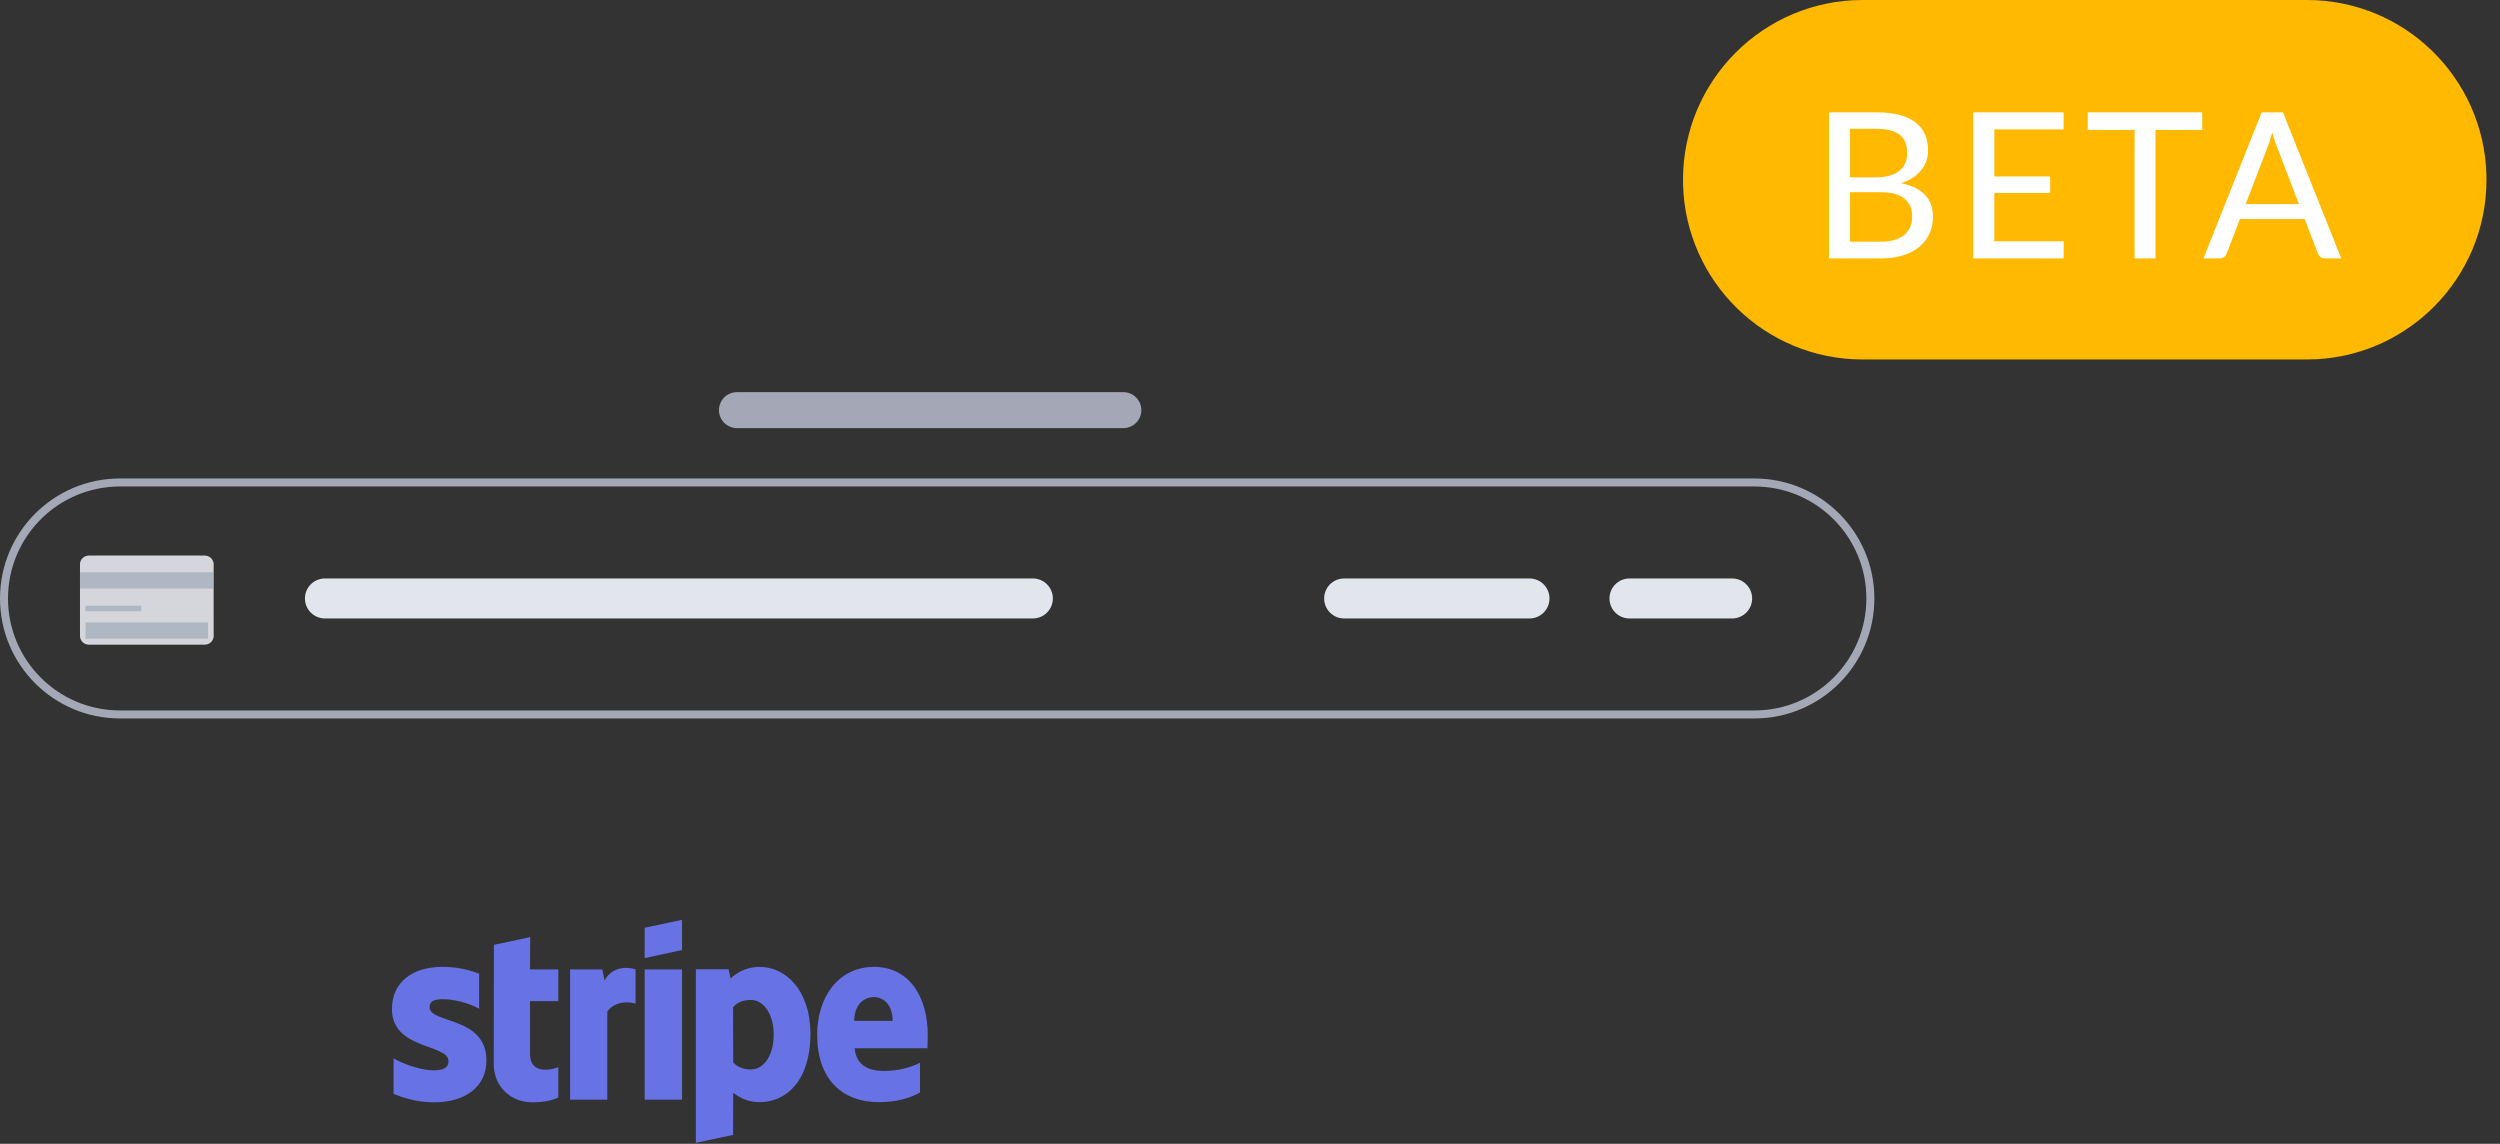 <svg xmlns="http://www.w3.org/2000/svg" xmlns:xlink="http://www.w3.org/1999/xlink" width="153" height="70" version="1.1" viewBox="0 0 153 70"><rect x="0" y="0" width="153" height="70" fill="#333333" stroke="none"/><title>StripeCardInput</title><desc>Created with Sketch.</desc><g id="pages" fill="none" fill-rule="evenodd" stroke="none" stroke-width="1"><g id="StripeCardInput" fill-rule="nonzero" transform="translate(-0, 0)"><g id="Group-179" transform="translate(0, 24)"><path id="Rectangle" fill="#A4A7B5" d="M7.343,5.773 C3.558,5.773 0.49,8.841 0.49,12.626 C0.49,16.411 3.558,19.479 7.343,19.479 L107.369,19.479 C111.154,19.479 114.222,16.411 114.222,12.626 C114.222,8.841 111.154,5.773 107.369,5.773 L7.343,5.773 Z M7.343,5.283 L107.369,5.283 C111.424,5.283 114.712,8.571 114.712,12.626 C114.712,16.681 111.424,19.969 107.369,19.969 L7.343,19.969 C3.287,19.969 0,16.681 0,12.626 C0,8.571 3.287,5.283 7.343,5.283 Z"/><path id="Line-12" fill="#E3E5ED" d="M19.886,13.85 C19.21,13.85 18.663,13.302 18.663,12.626 C18.663,11.95 19.21,11.402 19.886,11.402 L63.212,11.402 C63.887,11.402 64.435,11.95 64.435,12.626 C64.435,13.302 63.887,13.85 63.212,13.85 L19.886,13.85 Z M82.262,13.85 C81.586,13.85 81.038,13.302 81.038,12.626 C81.038,11.95 81.586,11.402 82.262,11.402 L93.605,11.402 C94.281,11.402 94.829,11.95 94.829,12.626 C94.829,13.302 94.281,13.85 93.605,13.85 L82.262,13.85 Z M99.724,13.85 C99.048,13.85 98.5,13.302 98.5,12.626 C98.5,11.95 99.048,11.402 99.724,11.402 L106.007,11.402 C106.683,11.402 107.231,11.95 107.231,12.626 C107.231,13.302 106.683,13.85 106.007,13.85 L99.724,13.85 Z"/><path id="Line-12" fill="#A4A7B5" d="M45.1,2.2 C44.492,2.2 44,1.708 44,1.1 C44,0.492 44.492,3.63709063e-13 45.1,3.63709063e-13 L68.75,3.63709063e-13 C69.358,3.63709063e-13 69.85,0.492 69.85,1.1 C69.85,1.708 69.358,2.2 68.75,2.2 L45.1,2.2 Z"/><g id="Group-178" transform="translate(4.895, 10)"><path id="Shape" fill="#D5D6DB" d="M8.18,0.53 L8.18,4.924 C8.18,5.216 7.936,5.453 7.635,5.453 L0.545,5.453 C0.244,5.453 0,5.216 0,4.924 L0,0.53 C0,0.237 0.244,-1.40735002e-13 0.545,-1.40735002e-13 L7.635,-1.40735002e-13 C7.936,-1.40735002e-13 8.18,0.237 8.18,0.53 Z"/><polygon id="Rectangle-path" fill="#8898AA" fill-opacity=".5" points=".341 3.067 3.749 3.067 3.749 3.408 .341 3.408"/><rect id="Rectangle-path" width="7.498" height="1" x=".341" y="4.09" fill="#8898AA" fill-opacity=".5"/><rect id="Rectangle-path" width="8.18" height="1" x="0" y="1.022" fill="#8898AA" fill-opacity=".5"/></g></g><g id="stripe-seeklogo.com" fill="#6772E5" transform="translate(23.986, 56.294)"><path id="Shape" d="M2.305,5.347 C2.305,4.992 2.596,4.855 3.079,4.855 C3.771,4.855 4.646,5.065 5.338,5.438 L5.338,3.297 C4.582,2.997 3.835,2.878 3.079,2.878 C1.23,2.878 0,3.844 0,5.456 C0,7.97 3.461,7.57 3.461,8.654 C3.461,9.073 3.097,9.209 2.587,9.209 C1.831,9.209 0.865,8.9 0.1,8.481 L0.1,10.648 C0.947,11.013 1.804,11.168 2.587,11.168 C4.482,11.168 5.784,10.229 5.784,8.599 C5.775,5.884 2.305,6.367 2.305,5.347 Z M8.462,1.057 L6.24,1.53 L6.231,8.827 C6.231,10.175 7.242,11.168 8.59,11.168 C9.337,11.168 9.883,11.031 10.184,10.867 L10.184,9.018 C9.892,9.136 8.453,9.555 8.453,8.207 L8.453,4.974 L10.184,4.974 L10.184,3.033 L8.453,3.033 L8.462,1.057 Z M13.017,3.707 L12.871,3.033 L10.904,3.033 L10.904,11.004 L13.181,11.004 L13.181,5.602 C13.718,4.901 14.629,5.028 14.912,5.128 L14.912,3.033 C14.62,2.924 13.554,2.724 13.017,3.707 Z M15.467,3.033 L17.754,3.033 L17.754,11.004 L15.467,11.004 L15.467,3.033 Z M15.467,2.341 L17.754,1.849 L17.754,0 L15.467,0.483 L15.467,2.341 Z M22.508,2.878 C21.616,2.878 21.042,3.297 20.723,3.589 L20.605,3.024 L18.601,3.024 L18.601,13.645 L20.878,13.163 L20.887,10.585 C21.215,10.822 21.698,11.159 22.499,11.159 C24.13,11.159 25.615,9.847 25.615,6.959 C25.606,4.318 24.103,2.878 22.508,2.878 Z M21.962,9.155 C21.425,9.155 21.106,8.963 20.887,8.726 L20.878,5.347 C21.115,5.083 21.443,4.901 21.962,4.901 C22.791,4.901 23.365,5.83 23.365,7.023 C23.365,8.244 22.8,9.155 21.962,9.155 Z M32.793,7.05 C32.793,4.718 31.663,2.878 29.504,2.878 C27.336,2.878 26.025,4.718 26.025,7.032 C26.025,9.774 27.573,11.159 29.796,11.159 C30.88,11.159 31.7,10.913 32.319,10.567 L32.319,8.745 C31.7,9.054 30.989,9.246 30.087,9.246 C29.204,9.246 28.42,8.936 28.32,7.861 L32.774,7.861 C32.774,7.743 32.793,7.269 32.793,7.05 Z M28.293,6.185 C28.293,5.156 28.921,4.728 29.495,4.728 C30.051,4.728 30.643,5.156 30.643,6.185 L28.293,6.185 L28.293,6.185 Z"/></g><g id="Group-5" transform="translate(103, 0)"><path id="Path" fill="#FFB900" d="M0,11 C0,4.925 4.928,0 10.991,0 L38.182,0 C44.152,0 49.011,4.763 49.169,10.702 L49.173,11 C49.173,17.075 44.244,22 38.182,22 L10.991,22 C5.02,22 0.162,17.237 0.004,11.298 L0,11 Z"/><path id="BETA" fill="#FFF" d="M8.938,15.812 L12.133,15.812 C12.635,15.812 13.082,15.75 13.475,15.626 C13.867,15.501 14.198,15.327 14.468,15.102 C14.738,14.878 14.944,14.609 15.085,14.296 C15.226,13.982 15.297,13.635 15.297,13.253 C15.297,12.705 15.131,12.259 14.801,11.917 C14.471,11.574 13.984,11.339 13.341,11.21 C13.619,11.123 13.862,11.01 14.07,10.87 C14.277,10.731 14.449,10.576 14.586,10.403 C14.724,10.231 14.826,10.044 14.895,9.843 C14.963,9.641 14.998,9.433 14.998,9.217 C14.998,8.856 14.936,8.53 14.814,8.239 C14.691,7.948 14.501,7.702 14.244,7.501 C13.987,7.3 13.658,7.145 13.26,7.037 C12.861,6.929 12.384,6.875 11.827,6.875 L8.938,6.875 L8.938,15.812 Z M10.221,11.764 L12.114,11.764 C12.757,11.764 13.237,11.895 13.553,12.157 C13.868,12.418 14.026,12.773 14.026,13.222 C14.026,13.45 13.99,13.66 13.917,13.851 C13.844,14.042 13.731,14.207 13.578,14.346 C13.424,14.485 13.227,14.594 12.986,14.673 C12.745,14.752 12.454,14.791 12.114,14.791 L10.221,14.791 L10.221,11.764 Z M10.221,10.855 L10.221,7.884 L11.827,7.884 C12.471,7.884 12.947,8.003 13.257,8.242 C13.566,8.481 13.721,8.858 13.721,9.373 C13.721,9.597 13.681,9.8 13.602,9.983 C13.524,10.166 13.404,10.321 13.244,10.45 C13.084,10.579 12.882,10.678 12.637,10.749 C12.392,10.82 12.104,10.855 11.771,10.855 L10.221,10.855 Z M23.294,6.875 L17.763,6.875 L17.763,15.812 L23.294,15.812 L23.3,14.766 L19.052,14.766 L19.052,11.808 L22.471,11.808 L22.471,10.799 L19.052,10.799 L19.052,7.921 L23.294,7.921 L23.294,6.875 Z M31.776,6.875 L24.77,6.875 L24.77,7.952 L27.635,7.952 L27.635,15.812 L28.918,15.812 L28.918,7.952 L31.776,7.952 L31.776,6.875 Z M40.284,15.812 L36.715,6.875 L35.414,6.875 L31.851,15.812 L32.848,15.812 C32.956,15.812 33.048,15.781 33.125,15.719 C33.202,15.657 33.252,15.586 33.277,15.507 L34.081,13.408 L38.048,13.408 L38.852,15.507 C38.889,15.599 38.943,15.672 39.014,15.728 C39.084,15.784 39.176,15.812 39.288,15.812 L40.284,15.812 Z M37.693,12.487 L34.436,12.487 L35.787,8.974 C35.833,8.862 35.879,8.731 35.924,8.582 L36.061,8.096 L36.061,8.096 C36.107,8.27 36.154,8.431 36.202,8.578 L36.249,8.72 L36.249,8.72 L37.693,12.487 Z"/></g></g></g></svg>